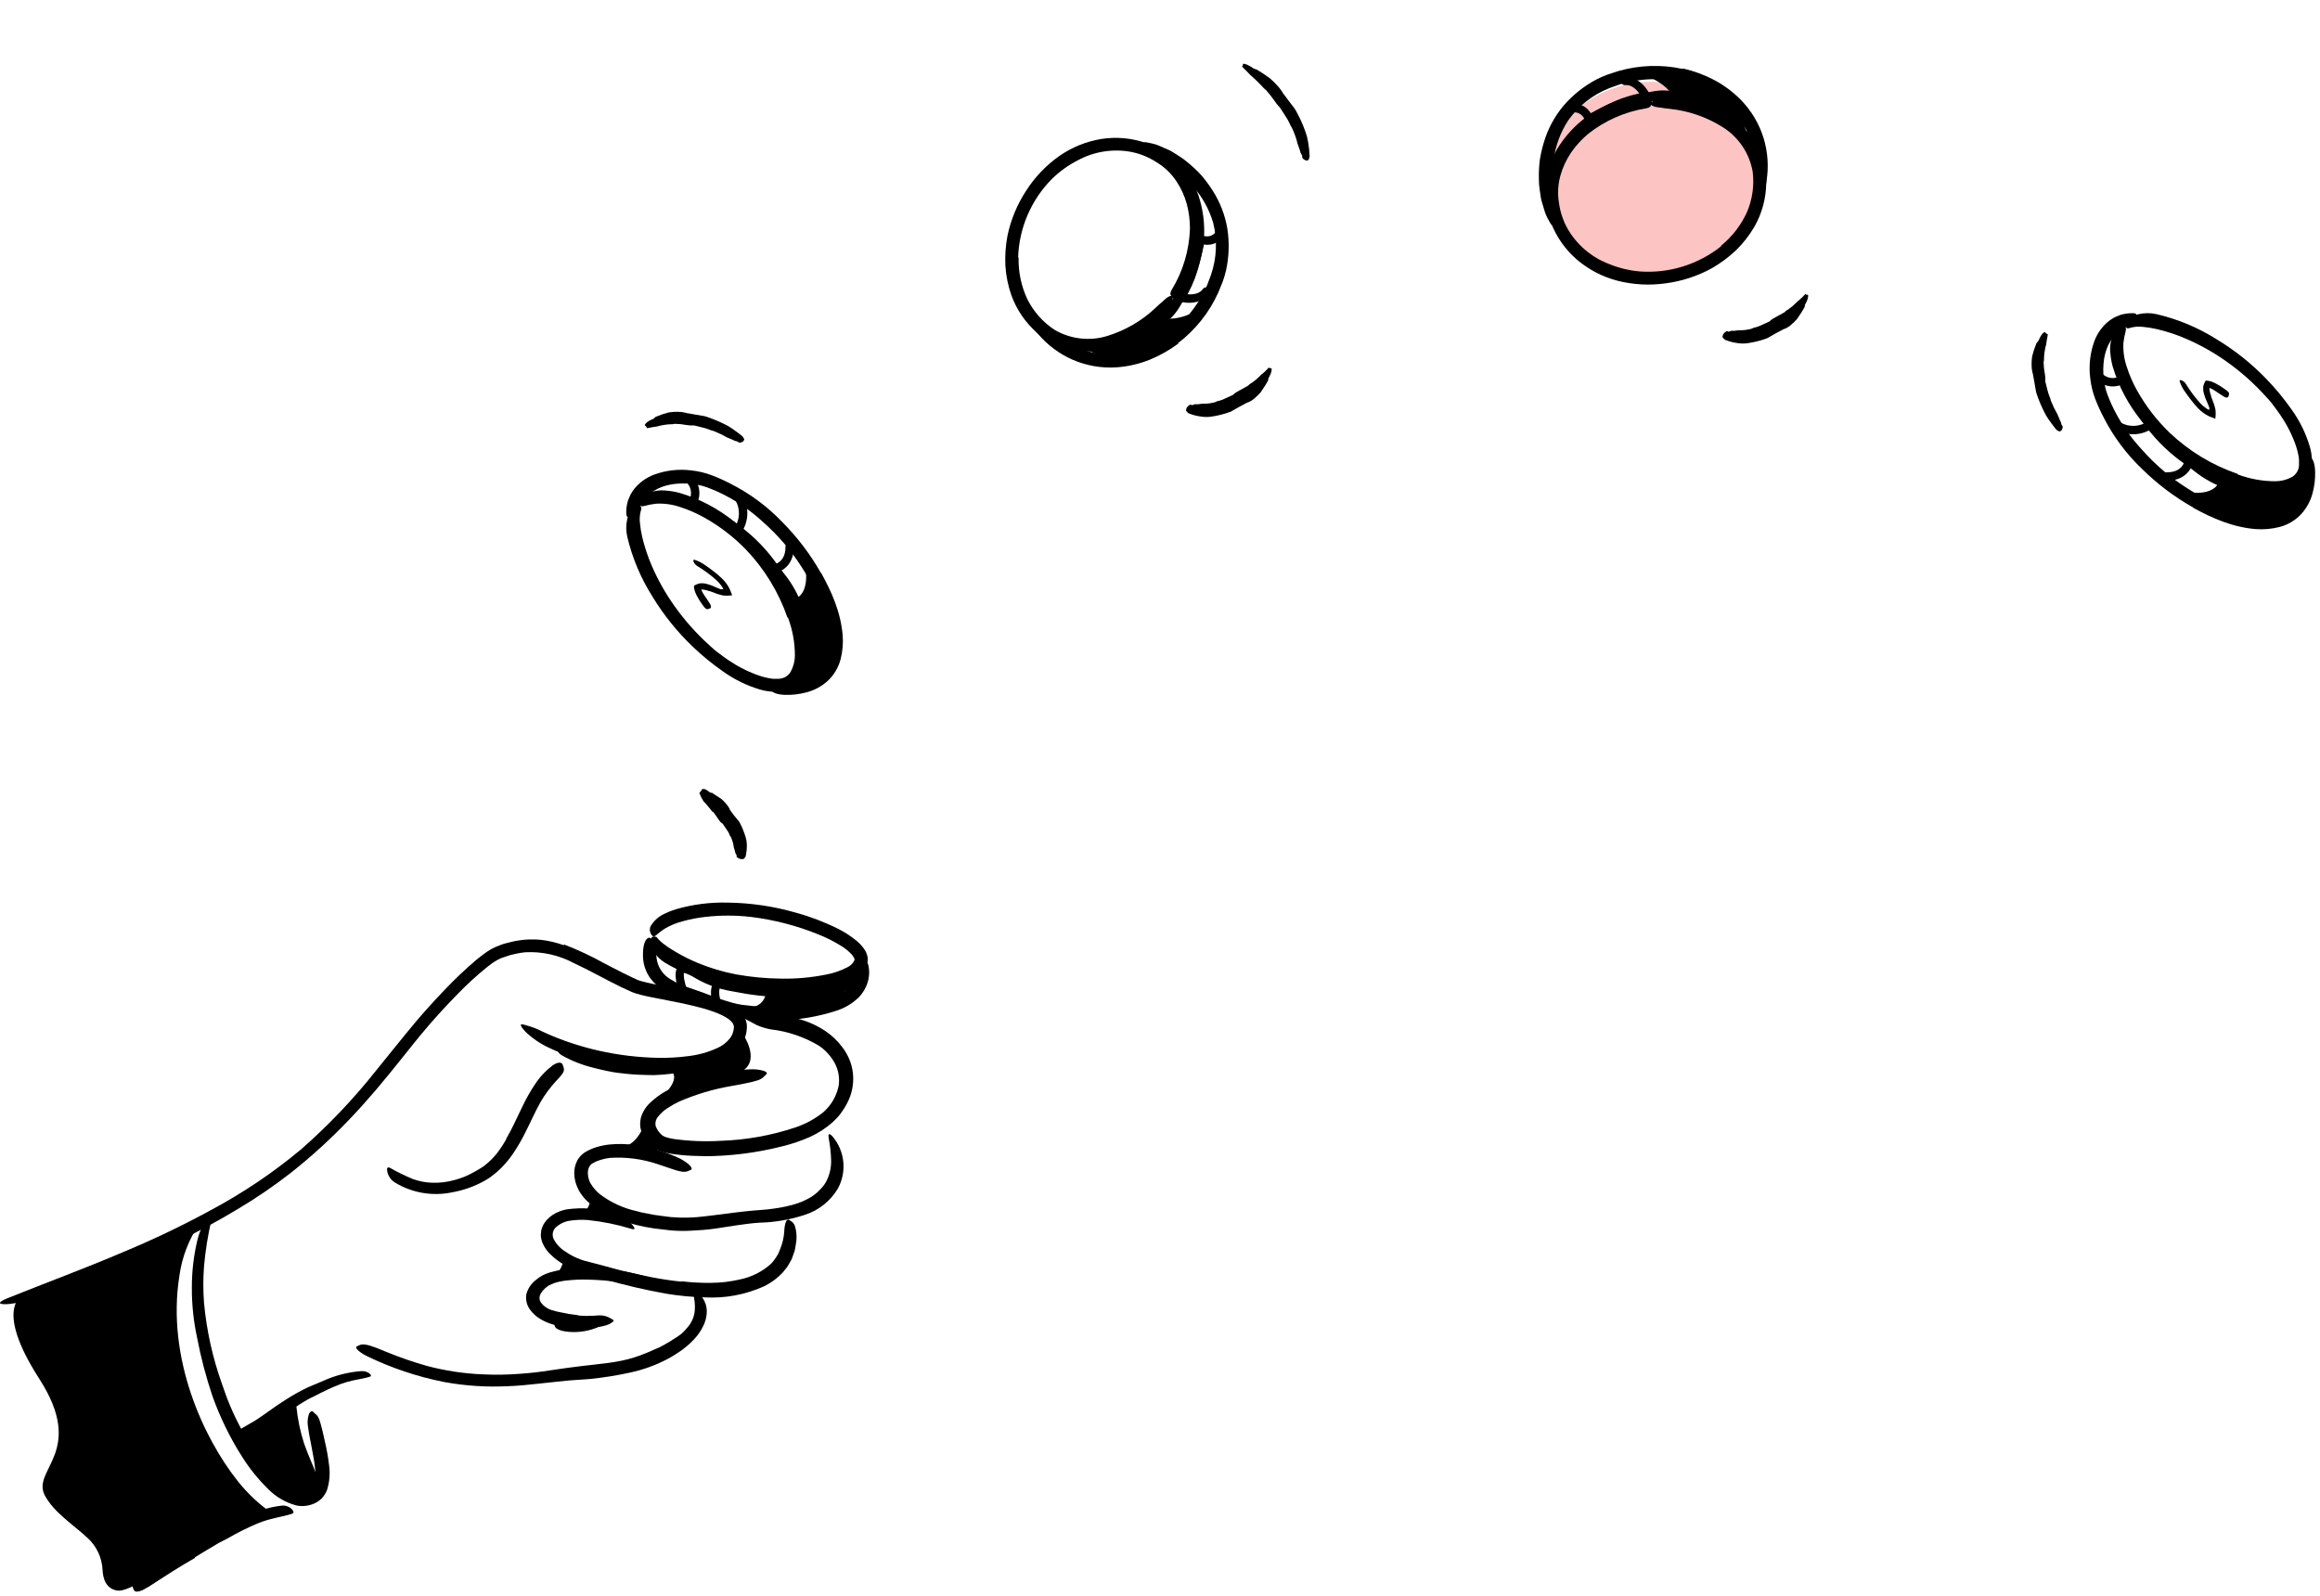 <svg width="410" height="282" viewBox="0 0 410 282" fill="none" xmlns="http://www.w3.org/2000/svg">
<path d="M140.613 174.772C138.932 174.772 137.229 174.69 135.533 174.556C134.915 174.489 134.306 174.4 133.688 174.333C132.608 174.241 131.533 174.094 130.467 173.894C129.405 173.685 128.354 173.417 127.321 173.091C126.413 172.791 125.532 172.416 124.688 171.968C123.658 171.367 122.665 170.706 121.713 169.989C121.408 169.781 121.14 170.086 121.11 170.606C121.103 170.943 121.179 171.276 121.332 171.576C121.485 171.876 121.711 172.133 121.988 172.325C124.235 173.802 126.771 174.785 129.426 175.211L131.799 175.642C132.61 175.761 133.383 175.88 134.179 175.969C135.92 176.155 137.668 176.267 139.386 176.326C140.464 176.326 141.55 176.326 142.629 176.326C144.281 176.268 145.922 176.047 147.53 175.664C148.823 175.409 150.054 174.904 151.153 174.177C151.401 173.997 151.635 173.798 151.852 173.582C152.596 172.696 152.596 172.22 152.328 171.871C152.269 171.785 152.202 171.705 152.127 171.633C151.845 171.439 151.45 171.7 151.064 172.168C150.401 172.871 149.576 173.4 148.661 173.708C147.663 174.07 146.628 174.319 145.574 174.452C143.916 174.682 142.242 174.784 140.568 174.757L140.613 174.772Z" fill="black"/>
<path d="M106.903 233.979C106.903 233.979 105.988 234.41 105.297 234.723C103.567 235.381 101.698 235.585 99.867 235.318C96.483 234.745 98.721 232.99 98.721 232.99L106.903 233.979Z" fill="black"/>
<path d="M43.405 254.181C46.812 262.95 54.517 266.082 56.288 263.53C57.091 262.377 55.038 258.867 53.736 255.118C53.05 252.981 52.594 250.776 52.375 248.542L43.405 254.181Z" fill="black"/>
<path d="M48.336 267.637C45.909 265.998 43.754 263.99 41.947 261.686C36.048 254.248 29.376 240.116 31.704 225.492C32.157 222.198 33.364 219.052 35.23 216.299C35.23 216.299 9.71 229.308 4.183 228.839C4.183 228.839 -1.336 230.825 6.958 243.716C15.251 256.606 5.552 259.715 7.902 264.26C9.457 267.272 12.953 269.466 15.489 271.832C17.074 273.283 18.02 275.301 18.122 277.447C18.189 278.935 18.673 280.795 20.741 281.122C24.184 281.672 38.592 269.429 48.336 267.696V267.637Z" fill="black"/>
<path d="M131.315 189.216C134.357 187.178 131.315 182.834 131.315 182.834L128.6 185.75L118.269 188.978C121.065 190.763 116.201 194.483 116.201 194.483L133.346 189.216C132.671 189.294 131.99 189.294 131.315 189.216Z" fill="black"/>
<path d="M116.187 202.709C116.187 202.709 113.479 200.939 113.598 199.734C113.717 198.529 113.01 201.965 110.191 202.709C107.372 203.453 116.187 203.988 116.187 203.988V202.709Z" fill="black"/>
<path d="M106.903 214.089L104.441 212.096C104.441 212.096 103.586 214.825 102.44 214.892C101.295 214.959 106.903 214.892 106.903 214.892V214.089Z" fill="black"/>
<path d="M102.292 224.54L99.473 223.134C99.224 224.185 98.586 225.102 97.688 225.7C96.2 226.652 102.292 224.54 102.292 224.54Z" fill="black"/>
<path d="M109.41 189.633C110.89 189.838 112.38 189.955 113.873 189.983C114.423 189.983 114.966 190.02 115.517 190.02C117.444 189.957 119.362 189.734 121.252 189.35L122.516 189.105L123.751 188.785C124.819 188.556 125.852 188.186 126.823 187.684C127.128 187.536 127.024 187.402 126.689 187.335C126.194 187.247 125.685 187.273 125.201 187.409C124.941 187.476 124.688 187.565 124.457 187.655L123.676 187.855C123.156 187.982 122.643 188.138 122.114 188.264C121.058 188.45 120.002 188.726 118.916 188.845C118.263 188.961 117.601 189.02 116.938 189.023C116.268 189.023 115.591 189.075 114.922 189.023C113.447 189.008 111.975 188.911 110.511 188.733L109.157 188.562L107.811 188.324C106.457 188.076 105.119 187.75 103.802 187.35C102.802 187.019 101.822 186.634 100.864 186.197L100.232 185.921C99.443 185.587 99.183 185.527 98.9 185.676C98.833 185.702 98.768 185.735 98.707 185.773C98.543 185.899 98.789 186.226 99.354 186.561C101.108 187.537 102.987 188.268 104.94 188.733C105.684 188.941 106.428 189.09 107.171 189.261C107.915 189.432 108.659 189.544 109.403 189.648L109.41 189.633Z" fill="black"/>
<path d="M131.293 178.06C134.112 179.272 141.706 178.803 143.432 178.528C147.039 177.993 149.739 174.772 149.739 174.772C149.739 174.772 136.648 175.88 135.443 174.936C135.443 174.936 135.525 178.528 131.293 178.06Z" fill="black"/>
<path d="M99.629 167.058C98.343 166.594 97.008 166.277 95.65 166.114C94.961 166.041 94.267 166.016 93.575 166.039C92.884 166.054 92.195 166.121 91.514 166.24C90.83 166.329 90.175 166.538 89.513 166.686C88.852 166.835 88.264 167.096 87.58 167.363C86.922 167.667 86.296 168.035 85.713 168.464C85.162 168.858 84.642 169.26 84.143 169.677C82.187 171.34 80.323 173.108 78.557 174.973C76.787 176.817 75.091 178.692 73.432 180.648C71.052 183.497 68.769 186.375 66.463 189.209C62.477 194.241 58.043 198.902 53.216 203.133C48.278 207.251 42.932 210.852 37.261 213.881C32.238 216.62 27.074 219.09 21.79 221.282C15.095 224.153 8.178 226.69 1.387 229.427C-0.726 230.282 -0.272 230.647 1.722 230.461C4.977 230.042 8.169 229.228 11.227 228.036C18.294 225.435 25.221 222.468 31.98 219.147C35.372 217.481 38.711 215.689 41.962 213.725C45.238 211.781 48.388 209.632 51.393 207.291C55.033 204.41 58.468 201.278 61.673 197.919C64.916 194.55 67.921 190.927 70.792 187.32C72.384 185.334 73.946 183.348 75.582 181.444C77.218 179.54 78.929 177.68 80.684 175.88C82.415 174.078 84.258 172.389 86.204 170.822C86.687 170.45 87.178 170.078 87.691 169.788C87.93 169.643 88.179 169.514 88.435 169.401C88.666 169.29 88.993 169.208 89.268 169.104L90.131 168.814L91.009 168.606C91.589 168.47 92.178 168.37 92.771 168.308C95.762 168.14 98.741 168.796 101.385 170.205C104.167 171.492 106.896 173.061 109.723 174.437L111.337 175.181C111.631 175.323 111.934 175.444 112.244 175.545C112.549 175.642 112.847 175.731 113.144 175.806C114.327 176.111 115.495 176.326 116.655 176.549C118.983 177.003 121.304 177.442 123.558 178.037C124.676 178.316 125.774 178.669 126.845 179.093C127.36 179.301 127.858 179.549 128.333 179.837C128.766 180.078 129.147 180.402 129.456 180.789C129.573 180.961 129.651 181.157 129.685 181.363C129.718 181.568 129.706 181.779 129.65 181.979C129.577 182.463 129.399 182.925 129.129 183.333C128.503 184.187 127.657 184.855 126.682 185.267C125.09 185.986 123.396 186.455 121.661 186.658C119.908 186.89 118.14 186.992 116.373 186.963C112.831 186.902 109.304 186.481 105.848 185.706C104.36 185.371 102.872 184.962 101.385 184.486C99.45 183.865 97.556 183.119 95.717 182.254C94.896 181.829 94.03 181.495 93.136 181.258C92.84 181.156 92.537 181.079 92.228 181.027C91.856 181.027 92.057 181.473 92.831 182.321C94.08 183.523 95.523 184.504 97.1 185.222C100.154 186.652 103.375 187.692 106.688 188.316C110.052 188.992 113.477 189.323 116.908 189.306C118.668 189.306 120.426 189.176 122.167 188.919C123.995 188.672 125.78 188.171 127.47 187.431C127.923 187.213 128.36 186.964 128.779 186.688L129.419 186.264L130.021 185.743C130.893 184.971 131.519 183.959 131.821 182.835C131.898 182.547 131.945 182.253 131.963 181.957L132 181.511C132.001 181.317 131.988 181.123 131.963 180.93C131.837 180.193 131.495 179.51 130.981 178.967C130.225 178.21 129.328 177.608 128.34 177.197C125.876 176.196 123.317 175.448 120.701 174.965L116.982 174.221C115.748 173.976 114.498 173.73 113.39 173.425C113.136 173.361 112.888 173.279 112.646 173.18C112.445 173.098 112.103 172.927 111.843 172.808C111.277 172.54 110.712 172.272 110.154 171.99C109.031 171.432 107.923 170.844 106.785 170.257C104.5 168.984 102.129 167.874 99.689 166.932L99.629 167.058Z" fill="black"/>
<path d="M89.491 201.296C89 202.178 88.445 203.023 87.832 203.825C87.218 204.599 86.516 205.301 85.742 205.915C85.465 206.147 85.166 206.351 84.849 206.525C84.537 206.711 84.232 206.912 83.905 207.076C82.783 207.732 81.577 208.233 80.32 208.563C79.047 208.919 77.728 209.079 76.407 209.039C75.818 209.021 75.231 208.959 74.652 208.853C74.079 208.736 73.515 208.579 72.963 208.385C71.57 207.813 70.215 207.15 68.91 206.399C68.478 206.19 68.314 206.466 68.433 207.009C68.507 207.408 68.662 207.789 68.888 208.127C69.115 208.464 69.408 208.752 69.75 208.972C72.76 210.822 76.36 211.458 79.821 210.75C81.913 210.388 83.927 209.666 85.772 208.615L86.516 208.154L87.215 207.626C87.678 207.27 88.117 206.885 88.531 206.473C89.343 205.66 90.075 204.77 90.718 203.818C91.487 202.672 92.18 201.476 92.793 200.24C93.738 198.41 94.541 196.521 95.516 194.795C96.275 193.496 97.168 192.28 98.178 191.165C98.387 190.92 98.61 190.697 98.833 190.466C99.129 190.167 99.379 189.826 99.577 189.455C99.688 189.173 99.688 188.859 99.577 188.577C99.533 188.423 99.481 188.272 99.421 188.123C99.205 187.677 98.528 187.707 97.673 188.294C96.448 189.22 95.391 190.35 94.549 191.634C93.709 192.892 92.963 194.209 92.317 195.576C91.35 197.547 90.502 199.511 89.446 201.281L89.491 201.296Z" fill="black"/>
<path d="M124.368 204.353C129.047 204.344 133.706 203.757 138.24 202.605C139.928 202.195 141.576 201.635 143.164 200.931C144.61 200.27 145.95 199.4 147.144 198.35C147.449 198.075 147.724 197.763 148.014 197.473C148.304 197.183 148.527 196.855 148.758 196.528C149.233 195.871 149.641 195.168 149.978 194.43C150.658 192.91 150.915 191.235 150.721 189.581C150.62 188.76 150.407 187.957 150.089 187.193C149.767 186.448 149.357 185.744 148.869 185.096C148.024 183.956 146.987 182.972 145.805 182.187C144.651 181.422 143.401 180.814 142.086 180.38C138.806 179.301 135.347 178.691 131.992 179.316C130.944 179.502 131.1 179.77 131.992 180.253C132.424 180.499 133.026 180.811 133.74 181.183C134.52 181.517 135.333 181.766 136.165 181.927C139.204 182.274 142.134 183.268 144.756 184.843C145.917 185.634 146.871 186.693 147.538 187.93C148.184 189.152 148.419 190.55 148.207 191.916C147.843 193.704 146.909 195.324 145.545 196.535C144.036 197.757 142.317 198.692 140.472 199.295C136.228 200.702 131.804 201.488 127.336 201.631C124.588 201.793 121.83 201.686 119.102 201.311C118.708 201.244 118.314 201.162 117.942 201.065C117.646 200.992 117.362 200.874 117.101 200.716C116.563 200.292 116.147 199.732 115.896 199.094C115.817 198.801 115.811 198.492 115.877 198.196C115.943 197.899 116.08 197.623 116.276 197.391C116.742 196.79 117.308 196.275 117.949 195.866C118.621 195.414 119.327 195.016 120.062 194.676C122.987 193.409 126.054 192.495 129.196 191.954C129.887 191.82 130.572 191.73 131.256 191.574C132.166 191.413 133.065 191.197 133.949 190.927C134.394 190.782 134.796 190.526 135.116 190.183C135.25 190.064 135.374 189.935 135.488 189.796C135.615 189.596 135.406 189.41 134.886 189.239C134.121 189.029 133.327 188.949 132.535 189.001C129.468 189.132 126.429 189.65 123.491 190.54C121.946 190.981 120.437 191.538 118.976 192.206C117.346 192.915 115.865 193.924 114.609 195.182C114.138 195.687 113.758 196.271 113.486 196.907C113.419 197.093 113.338 197.264 113.286 197.45C113.233 197.636 113.204 197.859 113.174 198.06C113.114 198.475 113.114 198.895 113.174 199.31C113.252 199.7 113.369 200.081 113.524 200.448C113.676 200.771 113.857 201.08 114.067 201.37C114.257 201.63 114.463 201.879 114.684 202.114C114.914 202.337 115.093 202.516 115.368 202.761C115.813 203.1 116.318 203.352 116.856 203.505C117.238 203.631 117.628 203.733 118.024 203.81C118.739 203.952 119.462 204.056 120.188 204.122C121.594 204.271 122.985 204.323 124.361 204.338L124.368 204.353Z" fill="black"/>
<path d="M109.254 215.547C111.283 216.268 113.379 216.788 115.509 217.102C116.558 217.221 117.592 217.37 118.655 217.474C119.734 217.558 120.817 217.575 121.899 217.526C123.453 217.459 124.993 217.347 126.488 217.132C129.136 216.745 131.694 216.261 134.246 216.098C136.98 216.029 139.689 215.558 142.286 214.699C144.721 213.903 146.783 212.248 148.088 210.043C148.873 208.592 149.2 206.937 149.027 205.297C148.855 203.656 148.19 202.106 147.121 200.85C146.429 200.106 146.31 200.478 146.474 201.303C146.704 202.508 146.838 203.73 146.876 204.956C146.927 206.208 146.671 207.454 146.132 208.585C145.869 209.134 145.52 209.636 145.098 210.073C144.905 210.311 144.659 210.504 144.443 210.728C144.207 210.938 143.959 211.134 143.7 211.315C141.587 212.803 138.679 213.398 135.741 213.74C135.295 213.792 134.848 213.829 134.395 213.859C133.941 213.889 133.428 213.926 132.952 213.971C131.992 214.052 131.047 214.171 130.095 214.283C128.206 214.521 126.339 214.781 124.509 214.982C122.536 215.234 120.541 215.277 118.559 215.109C117.562 214.975 116.551 214.871 115.584 214.714L114.096 214.424L113.352 214.283L112.608 214.082C110.237 213.577 108.003 212.562 106.063 211.107C105.386 210.568 104.814 209.91 104.374 209.166C103.976 208.472 103.817 207.667 103.921 206.875C103.975 206.528 104.116 206.2 104.33 205.923L104.501 205.774C104.558 205.704 104.632 205.65 104.717 205.618L105.282 205.313C106.098 204.967 106.96 204.741 107.841 204.643C110.678 204.465 113.522 204.842 116.216 205.751C116.811 205.937 117.398 206.138 117.986 206.346C120.218 207.142 120.961 207.254 121.646 206.956C121.81 206.9 121.969 206.831 122.122 206.748C122.523 206.48 121.809 205.647 120.173 204.77C118.924 204.174 117.631 203.677 116.305 203.282C114.943 202.85 113.543 202.543 112.125 202.367C110.646 202.162 109.148 202.135 107.662 202.285C106.865 202.375 106.078 202.54 105.312 202.776C104.91 202.905 104.517 203.062 104.136 203.245L103.556 203.55C103.45 203.605 103.348 203.667 103.251 203.736L102.872 204.041C102.534 204.344 102.247 204.701 102.024 205.097C101.841 205.46 101.699 205.841 101.6 206.235C101.444 206.971 101.444 207.731 101.6 208.466C101.665 208.811 101.76 209.149 101.883 209.478C102.016 209.798 102.158 210.103 102.299 210.415C102.624 210.969 103.005 211.488 103.437 211.962C105.068 213.639 107.067 214.912 109.276 215.681L109.254 215.547Z" fill="black"/>
<path d="M120.382 226.519C118.619 226.34 116.856 226.072 115.108 225.73C113.36 225.388 111.575 224.986 109.812 224.555C108.525 224.242 107.261 223.848 105.974 223.521L104.278 223.082L103.423 222.859C103.177 222.785 102.924 222.725 102.679 222.628C101.663 222.267 100.701 221.766 99.823 221.141C98.974 220.604 98.285 219.849 97.829 218.954C97.657 218.566 97.627 218.13 97.744 217.722C97.861 217.314 98.117 216.96 98.469 216.723C99.181 216.153 100.045 215.804 100.953 215.718C101.939 215.581 102.937 215.554 103.929 215.637C106.496 215.902 109.032 216.416 111.501 217.169C112.244 217.399 112.304 217.169 111.806 216.544C111.455 216.136 111.064 215.764 110.638 215.436C110.037 215.018 109.371 214.704 108.667 214.506C105.894 213.585 102.943 213.33 100.053 213.762C99.228 213.927 98.44 214.24 97.725 214.685C97.348 214.924 97.003 215.212 96.699 215.54C96.531 215.705 96.384 215.89 96.26 216.09C96.107 216.286 95.984 216.505 95.895 216.737C95.791 216.978 95.706 217.227 95.642 217.481C95.642 217.742 95.583 218.002 95.568 218.262C95.588 218.753 95.693 219.236 95.88 219.69C96.209 220.47 96.701 221.17 97.323 221.743C97.982 222.381 98.711 222.942 99.496 223.417C100.262 223.904 101.074 224.315 101.92 224.644C102.82 224.986 103.601 225.18 104.412 225.425L106.837 226.117C110.399 227.14 114.012 227.981 117.659 228.638C119.932 229.016 122.229 229.237 124.532 229.3C128.106 229.497 131.676 228.839 134.945 227.381C136.231 226.765 137.389 225.912 138.36 224.867L139.044 224.019C139.25 223.72 139.438 223.41 139.609 223.09L139.877 222.614C139.959 222.45 140.003 222.271 140.07 222.108C140.197 221.766 140.323 221.423 140.435 221.074C140.561 220.456 140.673 219.847 140.747 219.214C140.813 218.393 140.733 217.567 140.509 216.775C140.395 216.366 140.129 216.018 139.765 215.8C139.639 215.71 139.508 215.628 139.371 215.555C138.962 215.421 138.627 216.358 138.59 217.786C138.502 218.835 138.251 219.864 137.846 220.836L137.564 221.535L137.184 222.167C136.926 222.581 136.63 222.969 136.299 223.328C134.742 224.745 132.829 225.714 130.765 226.132C129.102 226.519 127.4 226.721 125.692 226.734C123.925 226.758 122.159 226.663 120.404 226.452L120.382 226.519Z" fill="black"/>
<path d="M89.684 245.002C91.514 244.943 93.329 244.757 95.136 244.556L97.844 244.266C98.729 244.169 99.599 244.072 100.492 243.991C101.779 243.872 103.088 243.842 104.404 243.708C106.739 243.466 109.059 243.094 111.352 242.592C113.685 242.093 115.938 241.272 118.046 240.153C118.522 239.907 118.976 239.624 119.429 239.334C119.886 239.054 120.327 238.751 120.753 238.427C121.621 237.774 122.412 237.026 123.111 236.196C123.565 235.644 123.949 235.04 124.257 234.395C124.602 233.734 124.815 233.011 124.881 232.268C124.975 231.49 124.846 230.7 124.51 229.992C124.343 229.647 124.136 229.322 123.892 229.025C123.624 228.772 123.33 228.548 123.015 228.356C122.271 227.895 122.271 228.162 122.531 228.862C122.611 229.067 122.663 229.282 122.687 229.501C122.691 229.566 122.691 229.63 122.687 229.695L122.732 229.866L122.777 230.238C122.821 230.732 122.821 231.23 122.777 231.725C122.661 232.767 122.233 233.75 121.549 234.544C121.194 234.994 120.798 235.41 120.367 235.786C119.89 236.144 119.393 236.475 118.879 236.776C118.388 237.133 117.838 237.408 117.31 237.72C116.781 238.033 116.224 238.293 115.636 238.516C114.488 239.052 113.308 239.516 112.103 239.907C109.128 240.867 105.847 241.06 102.597 241.462C100.804 241.685 98.99 241.923 97.189 242.205C95.389 242.488 93.641 242.689 91.864 242.808C89.676 242.978 87.48 243.01 85.288 242.905C81.966 242.768 78.669 242.269 75.455 241.417C73.002 240.721 70.591 239.887 68.233 238.918C67.712 238.71 67.207 238.479 66.678 238.278C64.715 237.534 64.016 237.482 63.406 237.802C63.269 237.855 63.137 237.919 63.011 237.996C62.706 238.211 63.361 238.91 64.745 239.639C69.108 241.765 73.728 243.318 78.49 244.258C82.178 244.936 85.932 245.185 89.677 245.002H89.684Z" fill="black"/>
<path d="M101.34 224.176C100.218 224.238 99.105 224.405 98.015 224.674C97.732 224.763 97.45 224.823 97.167 224.897C96.884 224.972 96.587 225.113 96.297 225.217C95.707 225.478 95.161 225.827 94.675 226.251C93.853 226.884 93.267 227.775 93.009 228.78C92.934 229.273 92.962 229.777 93.09 230.259C93.218 230.741 93.444 231.192 93.753 231.584C94.256 232.243 94.889 232.792 95.612 233.198C96.267 233.578 96.967 233.875 97.695 234.083C98.384 234.298 99.091 234.447 99.808 234.529C100.432 234.611 101.065 234.663 101.689 234.701C102.314 234.738 102.939 234.701 103.556 234.701C104.35 234.685 105.143 234.62 105.929 234.507C106.321 234.443 106.708 234.356 107.089 234.247L107.647 234.046C107.829 233.947 108.006 233.837 108.175 233.719C108.607 233.458 108.488 233.302 108.012 233.072C107.386 232.66 106.648 232.452 105.899 232.477C105.175 232.546 104.448 232.578 103.72 232.573C103.355 232.573 102.976 232.573 102.641 232.536C102.459 232.543 102.278 232.515 102.106 232.454C101.934 232.405 101.757 232.377 101.578 232.372C100.88 232.294 100.187 232.177 99.502 232.023C98.82 231.911 98.147 231.752 97.487 231.547C96.761 231.328 96.122 230.888 95.657 230.29C95.485 230.074 95.379 229.813 95.352 229.538C95.326 229.264 95.38 228.987 95.508 228.743C95.698 228.379 95.95 228.052 96.252 227.776C96.4 227.621 96.568 227.486 96.751 227.374L97.003 227.188L97.316 227.047C97.742 226.835 98.191 226.673 98.655 226.563C99.145 226.481 99.622 226.355 100.142 226.318C101.401 226.176 102.669 226.124 103.936 226.162C105.881 226.204 107.821 226.373 109.745 226.667C111.232 226.92 112.661 227.307 114.104 227.686C114.423 227.768 114.728 227.872 115.048 227.954C116.246 228.207 116.662 228.11 117.034 227.686C117.121 227.607 117.201 227.52 117.272 227.426C117.458 227.158 117.064 226.682 116.209 226.288C113.536 225.323 110.756 224.686 107.93 224.391C105.762 224.121 103.575 224.034 101.392 224.131L101.34 224.176Z" fill="black"/>
<path d="M46.187 258.1C43.948 255.103 42.085 251.843 40.638 248.394C40.095 247.129 39.663 245.82 39.202 244.518C37.563 239.923 36.506 235.14 36.056 230.282C35.892 228.125 35.892 225.96 36.056 223.803C36.298 221.048 36.736 218.314 37.365 215.621C37.536 214.773 37.202 214.773 36.658 215.391C36.32 215.81 36.024 216.26 35.773 216.737C35.434 217.413 35.163 218.12 34.963 218.849C34.252 221.713 33.897 224.654 33.906 227.604C33.895 230.552 34.201 233.492 34.821 236.374C35.492 239.904 36.407 243.383 37.559 246.787C38.892 250.52 40.638 254.093 42.765 257.438C44.078 259.527 45.63 261.454 47.392 263.181C48.776 264.588 50.516 265.593 52.427 266.089C53.479 266.291 54.567 266.163 55.544 265.724C56.049 265.505 56.506 265.189 56.89 264.795C57.261 264.391 57.559 263.925 57.768 263.419C58.246 261.964 58.376 260.418 58.147 258.904C57.982 257.499 57.734 256.106 57.403 254.731L57.009 252.961C56.459 250.774 56.31 250.32 55.685 249.859C55.544 249.747 55.432 249.591 55.298 249.487C55.247 249.447 55.184 249.426 55.12 249.426C55.055 249.426 54.992 249.447 54.941 249.487C54.767 249.608 54.639 249.783 54.577 249.985C54.352 250.679 54.301 251.417 54.428 252.135C54.77 254.709 55.447 257.133 55.67 259.476C55.821 260.471 55.752 261.486 55.469 262.452C55.358 262.748 55.165 263.006 54.912 263.195C54.84 263.233 54.77 263.275 54.703 263.322L54.45 263.433C54.271 263.513 54.08 263.563 53.885 263.582C53.744 263.582 53.632 263.649 53.483 263.582H53.045C52.707 263.507 52.378 263.397 52.063 263.255C51.326 262.922 50.636 262.494 50.01 261.983C48.626 260.831 47.389 259.511 46.328 258.056L46.187 258.1Z" fill="black"/>
<path d="M51.095 249.465C52.181 248.721 53.267 247.977 54.413 247.33C54.829 247.085 55.275 246.921 55.699 246.691C56.443 246.282 57.187 245.947 57.975 245.56L59.143 245.039L60.333 244.571C61.048 244.318 61.778 244.111 62.52 243.953C63.465 243.745 64.432 243.619 65.369 243.321C65.659 243.224 65.585 242.979 65.294 242.748C64.89 242.454 64.396 242.307 63.896 242.332C61.836 242.483 59.811 242.952 57.894 243.723C57.328 243.968 56.741 244.199 56.153 244.467C55.565 244.734 54.963 244.935 54.39 245.21C53.141 245.806 51.929 246.477 50.76 247.219C50.017 247.672 49.34 248.148 48.633 248.617C47.577 249.361 46.55 250.105 45.494 250.811C44.684 251.362 43.806 251.786 42.973 252.299C42.787 252.411 42.601 252.507 42.422 252.634C41.775 253.095 41.678 253.377 41.864 253.928C41.916 254.054 41.946 254.188 42.006 254.307C42.207 254.701 42.69 254.798 43.24 254.568C44.87 253.837 46.41 252.921 47.83 251.838C48.923 251.094 50.009 250.291 51.117 249.562L51.095 249.465Z" fill="black"/>
<path d="M34.449 275.238C35.818 274.405 37.246 273.528 38.607 272.732C39.113 272.442 39.656 272.219 40.161 271.936C41.936 270.9 43.777 269.983 45.673 269.191C46.52 268.857 47.39 268.586 48.276 268.38C49.4 268.083 50.545 267.912 51.653 267.533C51.995 267.414 51.906 267.042 51.534 266.692C51.303 266.477 51.029 266.314 50.731 266.212C50.432 266.111 50.115 266.074 49.801 266.104C48.559 266.247 47.335 266.519 46.149 266.915C44.965 267.306 43.814 267.789 42.705 268.358C41.389 269.057 39.931 269.563 38.592 270.285C37.104 271.066 35.721 271.921 34.308 272.732L31.682 274.264C30.358 275.045 29.064 275.893 27.762 276.719C26.758 277.366 25.702 277.924 24.72 278.638C24.498 278.789 24.287 278.955 24.088 279.136C23.8 279.366 23.588 279.677 23.478 280.029C23.404 280.277 23.43 280.544 23.552 280.772C23.594 280.882 23.644 280.989 23.701 281.092C23.894 281.397 24.445 281.36 25.062 281.092C25.3 280.994 25.53 280.875 25.746 280.735L26.408 280.363L27.695 279.523C28.558 278.957 29.443 278.385 30.343 277.819C31.689 276.979 33.058 276.138 34.471 275.335L34.449 275.238Z" fill="black"/>
<path d="M144.615 165.146C146.088 165.728 147.503 166.447 148.84 167.296C149.446 167.686 150.003 168.148 150.498 168.672C150.68 168.873 150.833 169.098 150.952 169.341C151.034 169.542 151.034 169.602 151.012 169.691C150.773 170.212 150.367 170.639 149.859 170.903C148.622 171.562 147.289 172.022 145.909 172.265C143.326 172.779 140.695 173.014 138.062 172.964C135.398 172.94 132.74 172.691 130.118 172.22C127.797 171.781 125.526 171.105 123.342 170.204C121.965 169.633 120.63 168.965 119.348 168.203C118.715 167.824 118.098 167.46 117.525 167.006C116.998 166.648 116.525 166.218 116.12 165.727C116.1 165.686 116.071 165.65 116.034 165.623C115.998 165.596 115.956 165.578 115.911 165.57C115.837 165.57 115.725 165.526 115.606 165.511C115.535 165.503 115.463 165.511 115.395 165.535C115.326 165.558 115.264 165.595 115.212 165.645C115.055 165.824 114.966 166.053 114.959 166.292C114.955 167.014 115.179 167.72 115.599 168.308C116.099 169.053 116.753 169.682 117.518 170.152C120.353 171.834 123.421 173.088 126.622 173.871C129.785 174.672 133.03 175.101 136.292 175.151C138.233 175.151 140.212 175.151 142.205 175.069C144.23 174.972 146.239 174.65 148.193 174.109C149.151 173.835 150.073 173.445 150.937 172.949C151.976 172.41 152.787 171.515 153.221 170.427C153.368 169.963 153.392 169.468 153.288 168.992C153.188 168.586 153.022 168.199 152.797 167.846C152.404 167.255 151.925 166.726 151.376 166.277C150.378 165.459 149.293 164.753 148.141 164.172C145.744 162.974 143.235 162.015 140.65 161.308C136.768 160.187 132.753 159.589 128.712 159.531C125.578 159.437 122.449 159.833 119.437 160.706C118.752 160.913 118.085 161.177 117.444 161.494C116.506 161.919 115.705 162.596 115.13 163.45C114.97 163.669 114.874 163.928 114.85 164.198C114.826 164.468 114.877 164.739 114.996 164.983C115.076 165.157 115.192 165.312 115.339 165.436C115.569 165.578 115.8 165.436 116.082 165.184C116.488 164.826 116.918 164.498 117.369 164.202C118.416 163.569 119.552 163.097 120.739 162.803C122.006 162.455 123.3 162.206 124.606 162.06C127.3 161.747 130.02 161.747 132.714 162.06C136.799 162.56 140.801 163.598 144.615 165.146Z" fill="black"/>
<path d="M127.024 178.959C128.31 179.408 129.639 179.727 130.989 179.911C132.283 180.075 133.584 180.179 134.886 180.231C135.838 180.268 136.79 180.358 137.735 180.328C141.107 180.268 144.453 179.714 147.665 178.684C149.201 178.221 150.603 177.398 151.756 176.282C152.51 175.51 153.061 174.565 153.362 173.53C153.667 172.51 153.682 171.426 153.407 170.398C153.325 170.086 153.102 169.959 152.879 170.034C152.594 170.161 152.34 170.349 152.135 170.584C151.565 171.148 151.141 171.842 150.9 172.607C150.737 173.293 150.425 173.934 149.985 174.484C149.545 175.034 148.989 175.481 148.356 175.791C147.622 176.184 146.849 176.503 146.051 176.743C145.21 177.018 144.332 177.249 143.447 177.487C141.243 177.917 138.996 178.084 136.753 177.985C135.511 177.985 134.261 177.911 133.034 177.806C132.409 177.747 131.792 177.68 131.174 177.598C130.582 177.513 129.995 177.389 129.419 177.226C127.934 176.808 126.471 176.311 125.038 175.739C122.807 174.846 120.434 174.296 118.545 173.113C117.852 172.717 117.263 172.163 116.825 171.496C116.387 170.829 116.112 170.068 116.023 169.275C115.983 168.929 115.966 168.582 115.971 168.234C115.971 166.91 115.971 166.456 115.339 166.054C115.211 165.953 115.074 165.863 114.93 165.786C114.483 165.563 113.955 166.106 113.74 167.274C113.66 167.731 113.623 168.194 113.628 168.658C113.583 170.209 114.059 171.731 114.982 172.979C115.62 173.794 116.395 174.491 117.273 175.039C118.079 175.535 118.925 175.963 119.802 176.319C121.044 176.832 122.293 177.226 123.431 177.65C124.569 178.074 125.797 178.573 127.054 179.019L127.024 178.959Z" fill="black"/>
<path d="M144.138 178.059C145.269 176.75 145.5 174.437 143.432 173.827L144.138 178.059Z" fill="black"/>
<path d="M137.266 173.514C139.341 175.166 138.977 178.438 136.344 179.219C136.153 179.272 135.95 179.246 135.779 179.149C135.607 179.051 135.481 178.889 135.429 178.699C135.377 178.508 135.402 178.305 135.5 178.133C135.597 177.962 135.759 177.836 135.95 177.784C137.593 177.3 137.355 175.471 136.21 174.571C135.466 173.976 136.522 172.927 137.266 173.514Z" fill="black"/>
<path d="M127.894 173.939C126.756 174.296 127.098 176.044 127.351 176.914C127.377 177.008 127.384 177.107 127.372 177.204C127.36 177.301 127.329 177.394 127.28 177.479C127.232 177.564 127.167 177.639 127.09 177.699C127.013 177.759 126.925 177.803 126.83 177.829C126.736 177.855 126.638 177.862 126.541 177.85C126.444 177.837 126.35 177.806 126.265 177.758C126.18 177.71 126.106 177.645 126.046 177.568C125.986 177.491 125.941 177.402 125.915 177.308C125.402 175.568 125.447 173.173 127.492 172.518C128.407 172.228 128.801 173.663 127.894 173.954V173.939Z" fill="black"/>
<path d="M120.917 171.938C120.821 171.938 120.843 171.938 120.917 171.856C120.871 171.921 120.845 171.999 120.843 172.079C120.835 172.415 120.858 172.751 120.91 173.083C121.014 173.664 121.193 174.221 121.349 174.787C121.401 174.977 121.376 175.18 121.278 175.352C121.18 175.524 121.018 175.649 120.828 175.702C120.638 175.754 120.434 175.728 120.263 175.631C120.091 175.533 119.965 175.371 119.913 175.181C119.497 173.693 118.507 170.041 121.297 170.502C122.241 170.666 121.84 172.094 120.902 171.938H120.917Z" fill="black"/>
<path d="M146.407 106.274C146.556 108.565 144.577 109.993 142.569 110.514C142.386 110.547 142.198 110.51 142.041 110.412C141.884 110.313 141.769 110.159 141.72 109.98C141.67 109.801 141.69 109.61 141.774 109.444C141.858 109.279 142.001 109.151 142.175 109.086C143.558 108.729 145.024 107.896 144.92 106.274C144.853 105.322 146.34 105.322 146.407 106.274Z" fill="black"/>
<path d="M209.548 47.927C209.306 48.752 209.008 49.559 208.656 50.344C208.522 50.634 208.328 50.88 208.195 51.17C207.957 51.675 207.674 52.151 207.406 52.657C207.138 53.163 206.833 53.624 206.491 54.078C206.206 54.487 205.877 54.864 205.509 55.201C205.011 55.609 204.56 56.07 204.163 56.577C204.044 56.748 204.29 57.008 204.654 57.165C204.833 57.262 205.034 57.312 205.238 57.312C205.442 57.312 205.642 57.262 205.822 57.165C206.962 56.322 207.91 55.247 208.604 54.011C208.998 53.267 209.563 52.59 209.965 51.824C210.414 50.996 210.806 50.139 211.14 49.258C211.333 48.708 211.534 48.172 211.69 47.614C211.943 46.781 212.1 45.918 212.315 45.085C212.471 44.431 212.665 43.798 212.784 43.136C212.784 42.988 212.843 42.846 212.858 42.698C212.903 42.147 212.762 41.954 212.397 41.827C212.315 41.827 212.233 41.76 212.152 41.738C211.876 41.679 211.616 41.887 211.452 42.244C211.006 43.304 210.622 44.39 210.3 45.494C210.047 46.312 209.786 47.123 209.504 47.934L209.548 47.927Z" fill="black"/>
<path d="M192.523 61.985C192.523 61.985 200.593 67.266 212.204 54.547C212.204 54.547 207.399 57.589 204.461 55.707L192.523 61.985Z" fill="black"/>
<path d="M179.93 45.443C180.112 40.26 182.236 35.335 185.88 31.645C187.215 30.333 188.739 29.229 190.403 28.372C193.287 26.79 196.628 26.248 199.864 26.84C201.474 27.157 203.009 27.778 204.386 28.67C205.793 29.52 206.994 30.671 207.905 32.039C208.72 33.272 209.338 34.624 209.734 36.048C210.113 37.48 210.3 38.956 210.292 40.437C210.165 44.252 209.053 47.97 207.064 51.229C206.484 52.263 207.064 52.531 208.128 51.973C208.446 51.805 208.749 51.611 209.035 51.393C209.376 51.102 209.692 50.784 209.98 50.441C210.143 50.262 210.307 50.062 210.463 49.853C210.62 49.645 210.753 49.4 210.895 49.154C211.205 48.65 211.454 48.11 211.639 47.547C213.151 43.352 213.206 38.769 211.795 34.538C211.063 32.395 209.864 30.441 208.284 28.818C206.682 27.233 204.742 26.03 202.609 25.3C200.062 24.403 197.334 24.148 194.665 24.556C192.007 24.984 189.478 26.001 187.264 27.532C184.888 29.193 182.866 31.309 181.313 33.757C179.737 36.173 178.627 38.862 178.041 41.686C177.711 43.429 177.589 45.204 177.676 46.975C177.791 48.75 178.147 50.502 178.732 52.181C179.654 54.732 181.208 57.007 183.247 58.794C183.508 59.01 183.746 59.248 183.991 59.449L184.824 60.021C185.389 60.401 185.983 60.734 186.602 61.018C186.913 61.156 187.23 61.278 187.554 61.382C187.867 61.508 188.187 61.612 188.513 61.695C189.167 61.871 189.833 61.993 190.507 62.059C194.653 62.41 198.792 61.293 202.2 58.906C202.584 58.681 202.955 58.433 203.308 58.162C203.657 57.894 204.052 57.626 204.372 57.329C206.886 55.097 207.31 53.989 207.257 53.081C207.257 52.874 207.234 52.667 207.191 52.464C207.086 52.196 206.752 52.263 206.253 52.598C205.954 52.826 205.671 53.075 205.405 53.342C205.071 53.624 204.662 53.952 204.282 54.346C201.848 56.663 198.91 58.384 195.699 59.374C194.151 59.851 192.522 60.001 190.913 59.814C189.305 59.627 187.753 59.107 186.356 58.288C184.297 56.936 182.636 55.059 181.544 52.851C180.476 50.564 179.952 48.062 180.012 45.539L179.93 45.443Z" fill="black"/>
<path d="M208.195 60.646C211.262 58.303 213.7 55.236 215.291 51.72L216.079 49.793C216.316 49.133 216.514 48.46 216.674 47.778C217.204 45.366 217.282 42.877 216.905 40.436C216.501 38.012 215.605 35.695 214.272 33.63C213.688 32.718 213.045 31.846 212.345 31.02C211.614 30.221 210.826 29.475 209.987 28.788C209.47 28.333 208.916 27.922 208.329 27.561L207.451 27.011C207.166 26.816 206.865 26.647 206.551 26.505C205.926 26.215 205.294 25.939 204.662 25.679C204.029 25.419 203.338 25.315 202.676 25.166C201.835 24.987 201.82 25.627 202.304 26.408C202.994 27.372 203.921 28.14 204.996 28.64C207.216 29.679 209.206 31.151 210.85 32.968C212.492 34.82 213.704 37.012 214.398 39.388C215.159 42.409 215.03 45.587 214.026 48.536C213.9 48.946 213.721 49.34 213.573 49.741C213.435 50.148 213.271 50.546 213.082 50.931C212.708 51.713 212.296 52.475 211.847 53.215C209.758 56.547 206.776 59.227 203.241 60.951C200.308 62.394 197.006 62.913 193.772 62.438C191.342 61.988 189.065 60.932 187.152 59.366C186.736 59.009 186.334 58.682 185.94 58.303C184.452 56.941 183.969 56.517 183.18 56.607C183.001 56.614 182.822 56.634 182.645 56.666C182.392 56.748 182.333 57.016 182.459 57.41C182.677 58.007 183.013 58.554 183.448 59.017C185.098 60.967 187.168 62.518 189.503 63.554C191.966 64.632 194.652 65.102 197.335 64.922C199.318 64.782 201.267 64.338 203.115 63.606C204.932 62.868 206.649 61.903 208.225 60.735L208.195 60.646Z" fill="black"/>
<path d="M215.886 42.095C214.599 43.664 212.457 43.508 210.865 42.497C210.054 41.983 210.805 40.697 211.609 41.21C212.672 41.887 213.952 42.11 214.829 41.039C215.439 40.295 216.481 41.359 215.878 42.095H215.886Z" fill="black"/>
<path d="M213.84 51.869C212.494 53.78 209.08 54.004 207.235 52.687C206.491 52.129 207.235 50.842 207.979 51.4C209.095 52.203 211.698 52.374 212.546 51.117C213.096 50.337 214.383 51.08 213.833 51.861L213.84 51.869Z" fill="black"/>
<path d="M205.74 60.579C204.806 60.759 203.839 60.649 202.97 60.264C202.1 59.878 201.369 59.235 200.876 58.422C200.787 58.252 200.767 58.054 200.821 57.87C200.874 57.685 200.997 57.529 201.163 57.433C201.329 57.337 201.526 57.309 201.712 57.354C201.898 57.4 202.06 57.516 202.163 57.678C202.484 58.216 202.959 58.645 203.526 58.91C204.094 59.175 204.728 59.264 205.346 59.165C206.283 58.957 206.678 60.393 205.74 60.601V60.579Z" fill="black"/>
<path d="M139.75 105.984C145.061 115.46 139.75 120.607 139.75 120.607C139.75 120.607 147.657 121.537 147.3 112.931C146.943 104.325 142.376 100.524 142.376 100.524C142.376 100.524 143.253 105.642 139.75 105.984Z" fill="black"/>
<path d="M131.047 95.05C132.187 95.989 133.258 97.008 134.253 98.099C134.617 98.501 134.945 98.933 135.294 99.349C136.553 100.807 137.715 102.345 138.775 103.953C139.25 104.673 139.684 105.417 140.077 106.185C140.546 107.166 141.051 108.119 141.565 109.093C141.728 109.398 141.84 109.316 141.907 108.981C142.013 108.459 141.998 107.92 141.862 107.404C141.139 105.205 140.017 103.158 138.552 101.365C137.704 100.286 136.916 99.089 136.016 98.003C135.033 96.796 133.956 95.669 132.795 94.633C132.051 93.994 131.352 93.391 130.564 92.811C129.415 91.937 128.218 91.127 126.979 90.386C126.046 89.795 125.082 89.254 124.093 88.765C123.876 88.65 123.653 88.551 123.423 88.467C122.56 88.17 122.248 88.184 121.935 88.378C121.872 88.411 121.812 88.451 121.757 88.497C121.623 88.623 121.891 88.958 122.441 89.3L127.417 92.439C128.656 93.247 129.838 94.136 130.958 95.102L131.047 95.05Z" fill="black"/>
<path d="M139.244 109.131C140.055 111.27 140.474 113.537 140.479 115.825C140.475 116.839 140.219 117.835 139.735 118.726C139.521 119.087 139.22 119.389 138.861 119.606C138.501 119.823 138.094 119.947 137.675 119.968H137.407H137.124H136.559C136.164 119.92 135.771 119.851 135.384 119.76C134.984 119.669 134.589 119.557 134.201 119.425C133.807 119.291 133.413 119.157 133.026 118.986C131.627 118.423 130.29 117.715 129.039 116.874C128.384 116.48 127.789 115.989 127.165 115.55C126.54 115.111 125.952 114.598 125.387 114.062C123.076 111.985 121.003 109.657 119.206 107.122C117.602 104.871 116.243 102.455 115.152 99.915C114.462 98.314 113.912 96.657 113.508 94.961C113.312 94.144 113.176 93.314 113.099 92.477C113.001 91.73 113.054 90.971 113.255 90.245C113.382 89.896 113.382 89.695 113.203 89.501C113.025 89.308 112.616 89.286 112.095 89.658C111.463 90.19 111.026 90.917 110.853 91.725C110.617 92.759 110.617 93.831 110.853 94.864C111.738 98.62 113.247 102.2 115.316 105.456C117.29 108.708 119.686 111.684 122.441 114.308C124.121 115.914 125.924 117.386 127.834 118.711C129.786 120.1 131.952 121.16 134.246 121.85C135.59 122.253 137.005 122.365 138.396 122.177C138.769 122.107 139.137 122.013 139.497 121.894C139.865 121.732 140.219 121.538 140.553 121.314C141.181 120.843 141.691 120.232 142.041 119.529C142.635 118.259 142.928 116.87 142.896 115.468C142.889 114.157 142.744 112.851 142.465 111.57C141.759 108.492 140.593 105.538 139.006 102.808C136.651 98.686 133.498 95.075 129.731 92.187C126.879 89.865 123.591 88.138 120.061 87.106C119.25 86.893 118.421 86.756 117.584 86.697C116.403 86.582 115.213 86.807 114.155 87.344C113.89 87.464 113.657 87.645 113.476 87.873C113.294 88.1 113.17 88.368 113.114 88.654C113.082 88.856 113.082 89.061 113.114 89.263C113.188 89.531 113.508 89.524 113.962 89.405C114.61 89.227 115.272 89.1 115.94 89.025C117.365 88.946 118.792 89.14 120.143 89.598C121.598 90.058 123.004 90.664 124.338 91.406C127.103 92.936 129.627 94.866 131.828 97.133C135.108 100.564 137.609 104.661 139.162 109.146L139.244 109.131Z" fill="black"/>
<path d="M145.054 101.231C143.19 97.948 140.897 94.928 138.233 92.253C135.602 89.505 132.523 87.224 129.129 85.507C128.057 84.942 126.964 84.451 125.841 84.019C124.664 83.571 123.434 83.276 122.181 83.142C119.962 82.861 117.707 83.116 115.606 83.885C114.195 84.409 112.955 85.309 112.021 86.489C111.799 86.8 111.593 87.123 111.404 87.456C111.247 87.805 111.099 88.162 110.965 88.512C110.753 89.236 110.656 89.989 110.675 90.743C110.675 91.673 111.314 91.487 111.969 90.848C112.138 90.679 112.297 90.5 112.445 90.312C112.594 90.111 112.802 89.918 112.958 89.702C113.042 89.598 113.119 89.489 113.189 89.375L113.456 89.055C113.628 88.832 113.739 88.586 113.925 88.363C114.989 86.653 117.235 85.678 119.608 85.492C120.813 85.388 122.026 85.448 123.215 85.671L124.1 85.864L124.963 86.139C125.558 86.37 126.183 86.608 126.786 86.883C129.735 88.23 132.449 90.041 134.826 92.246C137.523 94.614 139.865 97.357 141.781 100.391C142.991 102.25 144.041 104.208 144.92 106.244C145.585 107.768 146.083 109.359 146.407 110.99C146.73 112.578 146.71 114.216 146.348 115.795C146.066 116.933 145.434 117.953 144.54 118.711C143.616 119.432 142.544 119.94 141.401 120.198C140.886 120.313 140.365 120.397 139.839 120.451C139.126 120.511 138.416 120.608 137.712 120.741C137.319 120.821 136.967 121.04 136.723 121.359C136.602 121.491 136.493 121.633 136.396 121.783C136.158 122.251 137.028 122.757 138.724 122.809C140.021 122.85 141.317 122.697 142.569 122.355C143.955 121.993 145.231 121.298 146.288 120.332C147.4 119.292 148.189 117.955 148.564 116.479C148.909 115.109 149.03 113.693 148.921 112.284C148.579 108.201 146.965 104.586 145.12 101.268L145.054 101.231Z" fill="black"/>
<path d="M121.727 83.67C122.644 84.27 123.285 85.209 123.511 86.281C123.736 87.353 123.529 88.471 122.932 89.39C122.419 90.193 121.125 89.442 121.646 88.646C121.844 88.36 121.984 88.038 122.058 87.699C122.132 87.359 122.138 87.008 122.076 86.666C122.014 86.324 121.884 85.997 121.696 85.705C121.507 85.413 121.262 85.161 120.976 84.964C120.158 84.466 120.909 83.179 121.72 83.677L121.727 83.67Z" fill="black"/>
<path d="M131.271 87.694C131.832 88.674 132.108 89.792 132.067 90.921C132.027 92.051 131.671 93.146 131.04 94.083C130.937 94.245 130.776 94.361 130.589 94.407C130.403 94.452 130.206 94.424 130.04 94.328C129.874 94.232 129.751 94.076 129.698 93.891C129.644 93.707 129.664 93.51 129.753 93.34C130.255 92.632 130.544 91.796 130.585 90.93C130.626 90.064 130.417 89.204 129.984 88.453C129.537 87.612 130.824 86.853 131.271 87.709V87.694Z" fill="black"/>
<path d="M140.301 96.649C140.301 98.821 139.252 100.695 137.05 101.238C136.956 101.264 136.858 101.271 136.761 101.259C136.664 101.247 136.57 101.216 136.485 101.168C136.4 101.119 136.326 101.055 136.266 100.977C136.206 100.9 136.161 100.812 136.135 100.718C136.11 100.623 136.102 100.525 136.115 100.428C136.127 100.331 136.158 100.237 136.206 100.152C136.255 100.067 136.319 99.993 136.396 99.933C136.474 99.873 136.562 99.829 136.656 99.803C138.218 99.424 138.828 98.174 138.813 96.649C138.813 96.452 138.892 96.263 139.031 96.123C139.171 95.984 139.36 95.905 139.557 95.905C139.754 95.905 139.943 95.984 140.083 96.123C140.222 96.263 140.301 96.452 140.301 96.649Z" fill="black"/>
<path d="M125.41 104.467L126.786 104.98L126.972 105.04C127.068 105.04 127.18 105.092 127.284 105.122C127.48 105.186 127.682 105.231 127.887 105.255C128.24 105.289 128.596 105.289 128.95 105.255C129.1 105.254 129.249 105.239 129.396 105.211C129.248 104.809 129.106 104.467 128.943 104.08C128.588 103.369 128.109 102.727 127.53 102.184C127.062 101.732 126.565 101.312 126.042 100.926C125.588 100.584 125.142 100.242 124.673 99.93C124.088 99.493 123.435 99.156 122.739 98.933C122.516 98.874 122.486 99.059 122.583 99.305C122.719 99.615 122.948 99.875 123.238 100.049C124.429 100.77 125.552 101.599 126.592 102.526C126.905 102.807 127.187 103.122 127.433 103.463L127.604 103.701L127.663 103.798C127.663 103.857 127.73 103.924 127.768 103.991L127.812 104.103C127.864 104.162 127.812 104.103 127.768 104.155H127.656C127.579 104.165 127.502 104.165 127.425 104.155L127.284 104.11L126.994 103.998L126.399 103.753C125.829 103.482 125.23 103.275 124.614 103.136C124.486 103.109 124.357 103.095 124.227 103.091C124.094 103.076 123.959 103.076 123.825 103.091C123.658 103.096 123.494 103.134 123.342 103.203C123.187 103.243 123.039 103.305 122.903 103.388C122.501 103.463 122.68 103.879 122.702 104.132C122.733 104.289 122.775 104.443 122.829 104.593C122.87 104.716 122.919 104.835 122.977 104.95C123.296 105.611 123.674 106.241 124.108 106.832C124.205 106.959 124.287 107.093 124.383 107.212C124.74 107.658 124.904 107.732 125.239 107.613L125.469 107.539C125.707 107.427 125.722 107.093 125.469 106.721C125.142 106.17 124.763 105.672 124.443 105.174C124.285 104.937 124.146 104.688 124.026 104.43C123.87 104.095 123.937 104.229 123.929 104.199C124.008 104.188 124.089 104.188 124.168 104.199C124.58 104.233 124.984 104.334 125.365 104.497L125.41 104.467Z" fill="black"/>
<path d="M210.583 71.587C210.367 71.409 210.121 71.587 209.779 71.974C209.675 72.1 209.549 72.524 209.616 72.606C209.736 72.764 209.874 72.909 210.025 73.038C210.772 73.344 211.558 73.546 212.36 73.64C212.915 73.718 213.479 73.718 214.034 73.64C215.142 73.484 216.231 73.215 217.284 72.837C217.521 72.763 217.744 72.652 217.946 72.51C218.69 72.056 219.434 71.677 220.178 71.282C220.291 71.195 220.424 71.137 220.565 71.111C221 70.939 221.398 70.687 221.74 70.367C222.109 70.057 222.455 69.719 222.774 69.356C223.198 68.724 223.622 68.121 223.979 67.466C224.023 67.37 224.112 67.303 224.112 67.176C224.127 66.943 224.207 66.719 224.343 66.529C224.494 66.258 224.609 65.968 224.685 65.666C224.719 65.51 224.734 65.35 224.73 65.19C224.73 65.056 224.544 65.049 224.507 65.079C224.47 65.109 224.358 65.042 224.298 65.004C224.277 64.986 224.251 64.974 224.224 64.967C224.224 64.967 223.912 65.287 223.622 65.592C223.331 65.897 222.952 66.165 222.878 66.232C222.803 66.299 222.454 66.663 222.008 67.065L221.331 67.593C221.192 67.69 221.048 67.779 220.899 67.861C220.789 67.937 220.691 68.029 220.609 68.136C220.565 68.195 218.965 69.051 218.906 69.081C218.608 69.304 218.236 69.4 217.984 69.728C217.928 69.781 217.862 69.822 217.79 69.847C217.195 70.092 216.63 70.412 216.02 70.65C215.713 70.768 215.397 70.86 215.075 70.925C215.017 70.945 214.962 70.972 214.912 71.007C214.846 71.044 214.776 71.074 214.703 71.096C213.956 71.293 213.185 71.38 212.412 71.357C212.212 71.369 212.013 71.397 211.817 71.438C211.615 71.465 211.41 71.465 211.207 71.438C211.088 71.431 210.672 71.684 210.583 71.587Z" fill="black"/>
<path d="M230.13 27.598C230.078 27.933 230.316 28.164 230.732 28.342C230.866 28.402 231.231 28.342 231.268 28.238C231.345 28.043 231.405 27.841 231.446 27.636C231.412 26.745 231.315 25.857 231.156 24.98C231.053 24.357 230.886 23.747 230.658 23.158C230.229 21.959 229.701 20.797 229.081 19.684C228.947 19.421 228.788 19.172 228.605 18.94C227.995 18.197 227.437 17.386 226.85 16.62C226.742 16.497 226.655 16.36 226.589 16.211C226.299 15.769 225.968 15.355 225.6 14.976C225.223 14.574 224.826 14.192 224.41 13.83L223.361 13.087L222.29 12.417C222.198 12.337 222.089 12.281 221.97 12.254C221.712 12.204 221.471 12.088 221.271 11.919C220.971 11.726 220.658 11.555 220.334 11.406C220.165 11.341 219.991 11.292 219.813 11.257C219.649 11.22 219.62 11.428 219.657 11.48C219.694 11.532 219.597 11.621 219.545 11.681C219.523 11.702 219.505 11.727 219.493 11.755C219.728 12.016 219.977 12.264 220.237 12.499C220.609 12.871 220.981 13.287 221.063 13.347C221.145 13.406 221.219 13.473 221.427 13.667L222.171 14.366C222.692 14.916 223.264 15.452 223.354 15.586C223.466 15.71 223.593 15.82 223.733 15.913C224.265 16.514 224.762 17.144 225.221 17.802C225.482 18.202 225.778 18.578 226.106 18.925C226.178 18.983 226.237 19.057 226.277 19.141C226.701 19.818 227.162 20.465 227.564 21.157C227.779 21.507 227.921 21.901 228.107 22.258C228.144 22.323 228.186 22.385 228.233 22.444C228.282 22.522 228.325 22.604 228.359 22.689C228.772 23.567 229.093 24.484 229.319 25.426C229.378 25.635 229.788 26.639 229.81 26.914C229.825 27.041 230.16 27.479 230.13 27.598Z" fill="black"/>
<ellipse cx="292.001" cy="31.457" rx="19" ry="17" fill="#FDC4C4"/>
<path d="M286.799 19.402C287.584 19.05 288.392 18.753 289.218 18.511C289.525 18.425 289.838 18.413 290.145 18.326C290.684 18.179 291.23 18.085 291.788 17.96C292.347 17.835 292.896 17.768 293.463 17.734C293.959 17.685 294.46 17.691 294.955 17.752C295.588 17.866 296.232 17.91 296.875 17.882C297.083 17.862 297.121 17.506 297.004 17.128C296.961 16.928 296.869 16.742 296.737 16.587C296.605 16.432 296.436 16.313 296.246 16.239C294.865 15.919 293.431 15.896 292.041 16.171C291.219 16.354 290.337 16.363 289.494 16.555C288.573 16.751 287.666 17.009 286.779 17.327C286.235 17.537 285.697 17.732 285.171 17.975C284.373 18.323 283.616 18.765 282.842 19.142C282.243 19.448 281.636 19.711 281.055 20.05C280.942 20.147 280.796 20.193 280.673 20.279C280.226 20.602 280.17 20.835 280.311 21.194C280.364 21.256 280.366 21.362 280.402 21.439C280.536 21.687 280.863 21.75 281.241 21.642C282.337 21.293 283.412 20.881 284.462 20.409C285.248 20.07 286.034 19.742 286.834 19.431L286.799 19.402Z" fill="black"/>
<path d="M308.545 23.226C308.545 23.226 307.323 13.659 290.111 13.085C290.111 13.085 295.545 14.764 296.02 18.221L308.545 23.226Z" fill="black"/>
<path d="M304.137 43.544C300.076 46.769 294.952 48.351 289.779 47.974C287.915 47.811 286.086 47.368 284.354 46.659C281.278 45.492 278.698 43.302 277.047 40.457C276.243 39.026 275.719 37.456 275.503 35.829C275.236 34.207 275.332 32.547 275.782 30.966C276.19 29.545 276.818 28.197 277.643 26.971C278.487 25.754 279.488 24.654 280.619 23.698C283.605 21.318 287.155 19.751 290.924 19.147C292.087 18.918 291.914 18.302 290.8 17.855C290.466 17.723 290.121 17.618 289.769 17.542C289.327 17.472 288.88 17.438 288.432 17.441C288.19 17.433 287.931 17.439 287.671 17.455C287.411 17.471 287.138 17.529 286.859 17.581C286.274 17.673 285.702 17.833 285.154 18.058C280.981 19.631 277.459 22.564 275.157 26.384C274.002 28.332 273.295 30.513 273.086 32.768C272.919 35.016 273.264 37.273 274.094 39.369C275.065 41.888 276.642 44.129 278.685 45.894C280.736 47.638 283.15 48.901 285.752 49.592C288.558 50.32 291.481 50.485 294.351 50.077C297.211 49.708 299.978 48.806 302.506 47.419C304.046 46.539 305.475 45.479 306.766 44.263C308.041 43.023 309.143 41.616 310.041 40.08C311.382 37.723 312.104 35.065 312.139 32.353C312.134 32.015 312.161 31.679 312.154 31.362L312.049 30.357C311.971 29.681 311.839 29.012 311.653 28.358C311.557 28.032 311.443 27.711 311.313 27.397C311.205 27.078 311.076 26.766 310.927 26.464C310.638 25.853 310.297 25.266 309.91 24.711C307.485 21.33 303.95 18.907 299.921 17.864C299.501 17.717 299.071 17.597 298.636 17.504C298.205 17.412 297.746 17.286 297.312 17.236C293.982 16.772 292.864 17.169 292.208 17.798C292.05 17.933 291.907 18.085 291.781 18.25C291.645 18.503 291.914 18.714 292.492 18.876C292.86 18.956 293.233 19.01 293.608 19.038C294.04 19.109 294.555 19.208 295.101 19.24C298.443 19.588 301.66 20.705 304.498 22.505C305.865 23.373 307.037 24.515 307.939 25.86C308.841 27.204 309.453 28.722 309.736 30.316C310.045 32.761 309.696 35.243 308.725 37.507C307.678 39.803 306.115 41.826 304.158 43.419L304.137 43.544Z" fill="black"/>
<path d="M297.353 12.175C293.58 11.363 289.665 11.499 285.958 12.572L283.98 13.223C283.325 13.471 282.684 13.757 282.061 14.079C279.882 15.241 277.938 16.797 276.327 18.669C274.745 20.55 273.564 22.735 272.859 25.09C272.544 26.126 272.299 27.181 272.124 28.25C271.991 29.325 271.936 30.409 271.957 31.492C271.946 32.181 271.994 32.87 272.101 33.55L272.252 34.575C272.289 34.918 272.356 35.257 272.451 35.588C272.636 36.252 272.837 36.911 273.05 37.561C273.262 38.211 273.632 38.805 273.949 39.405C274.358 40.16 274.855 39.757 275.135 38.882C275.42 37.731 275.402 36.527 275.084 35.385C274.434 33.022 274.261 30.553 274.577 28.122C274.92 25.671 275.801 23.327 277.156 21.256C278.961 18.716 281.461 16.752 284.357 15.6C284.75 15.431 285.166 15.311 285.568 15.163C285.967 15.003 286.376 14.87 286.792 14.764C287.628 14.541 288.476 14.359 289.33 14.221C293.221 13.647 297.195 14.175 300.801 15.745C303.803 17.039 306.341 19.214 308.079 21.982C309.315 24.122 309.989 26.54 310.04 29.011C310.039 29.56 310.051 30.078 310.018 30.624C309.949 32.639 309.94 33.282 310.52 33.824C310.642 33.956 310.773 34.079 310.913 34.193C311.139 34.332 311.381 34.203 311.599 33.851C311.912 33.298 312.109 32.687 312.179 32.056C312.591 29.535 312.427 26.954 311.7 24.505C310.921 21.931 309.534 19.583 307.656 17.659C306.262 16.242 304.659 15.048 302.903 14.117C301.162 13.214 299.313 12.534 297.402 12.094L297.353 12.175Z" fill="black"/>
<path d="M278.25 18.367C280.279 18.327 281.551 20.058 281.815 21.925C281.951 22.875 280.484 23.139 280.353 22.195C280.178 20.946 279.517 19.828 278.132 19.856C277.171 19.875 277.304 18.392 278.255 18.373L278.25 18.367Z" fill="black"/>
<path d="M287.012 13.578C289.34 13.361 291.726 15.813 291.922 18.071C291.981 18.999 290.519 19.268 290.461 18.341C290.347 16.971 288.787 14.879 287.281 15.05C286.329 15.139 286.06 13.677 287.011 13.589L287.012 13.578Z" fill="black"/>
<path d="M298.896 14.085C299.64 14.679 300.184 15.486 300.455 16.398C300.726 17.309 300.711 18.283 300.413 19.186C300.341 19.364 300.204 19.507 300.029 19.586C299.854 19.665 299.656 19.674 299.475 19.61C299.294 19.546 299.145 19.414 299.058 19.243C298.972 19.071 298.956 18.873 299.012 18.69C299.213 18.097 299.231 17.457 299.064 16.853C298.898 16.249 298.554 15.709 298.077 15.303C297.31 14.725 298.146 13.493 298.913 14.071L298.896 14.085Z" fill="black"/>
<path d="M305.396 58.602C305.18 58.423 304.935 58.602 304.593 58.989C304.489 59.115 304.362 59.539 304.429 59.621C304.55 59.779 304.687 59.923 304.838 60.052C305.586 60.358 306.371 60.561 307.174 60.655C307.729 60.733 308.292 60.733 308.847 60.655C309.955 60.499 311.045 60.23 312.098 59.851C312.334 59.777 312.557 59.667 312.76 59.524C313.504 59.07 314.247 58.691 314.991 58.297C315.105 58.21 315.237 58.152 315.378 58.126C315.813 57.954 316.212 57.702 316.553 57.382C316.923 57.071 317.269 56.733 317.587 56.37C318.011 55.738 318.435 55.136 318.792 54.481C318.837 54.384 318.926 54.318 318.926 54.191C318.94 53.958 319.02 53.733 319.157 53.544C319.307 53.272 319.422 52.982 319.499 52.681C319.532 52.525 319.547 52.365 319.543 52.205C319.543 52.071 319.357 52.064 319.32 52.093C319.283 52.123 319.171 52.056 319.112 52.019C319.09 52.001 319.065 51.988 319.038 51.982C319.038 51.982 318.725 52.302 318.435 52.607C318.145 52.912 317.766 53.179 317.691 53.246C317.617 53.313 317.267 53.678 316.821 54.08L316.144 54.608C316.005 54.704 315.861 54.794 315.713 54.875C315.602 54.951 315.504 55.044 315.423 55.151C315.378 55.21 313.779 56.065 313.719 56.095C313.422 56.318 313.05 56.415 312.797 56.742C312.742 56.795 312.676 56.836 312.604 56.861C312.009 57.107 311.443 57.427 310.833 57.665C310.527 57.782 310.211 57.874 309.889 57.94C309.831 57.96 309.776 57.987 309.725 58.022C309.659 58.059 309.589 58.089 309.517 58.111C308.77 58.307 307.998 58.395 307.226 58.371C307.026 58.384 306.827 58.411 306.631 58.453C306.428 58.479 306.223 58.479 306.021 58.453C305.902 58.446 305.485 58.699 305.396 58.602Z" fill="black"/>
<path d="M130.4 78.069C130.586 78.307 130.891 78.27 131.263 78.069C131.39 78.002 131.561 77.697 131.516 77.615C131.437 77.448 131.342 77.289 131.234 77.139C131.167 77.043 129.857 76.061 129.389 75.749C128.943 75.437 128.47 75.165 127.976 74.938C126.972 74.441 125.936 74.014 124.874 73.658C124.633 73.574 124.384 73.517 124.13 73.487C123.267 73.368 122.434 73.182 121.579 73.041C121.43 73.035 121.284 73.003 121.147 72.944C120.681 72.827 120.201 72.772 119.719 72.781C119.221 72.774 118.724 72.809 118.232 72.885L117.109 73.205L116.03 73.614C115.92 73.644 115.82 73.703 115.74 73.785C115.583 73.966 115.376 74.098 115.145 74.164C114.846 74.29 114.566 74.455 114.312 74.655C114.182 74.759 114.071 74.885 113.985 75.027C113.895 75.146 114.074 75.325 114.133 75.325C114.193 75.325 114.245 75.481 114.282 75.57C114.319 75.659 114.282 75.644 114.327 75.667C114.631 75.641 114.932 75.589 115.227 75.51C115.673 75.421 116.134 75.399 116.216 75.354C116.341 75.311 116.467 75.273 116.595 75.243L117.428 75.087C117.894 75.014 118.364 74.977 118.834 74.975C118.975 74.971 119.116 74.949 119.251 74.908C119.93 74.916 120.607 74.983 121.274 75.109C121.664 75.18 122.06 75.21 122.457 75.198C122.535 75.179 122.616 75.179 122.695 75.198C123.029 75.295 123.364 75.369 123.699 75.444L124.71 75.704C125.052 75.8 125.38 75.957 125.714 76.076C125.774 76.076 125.848 76.076 125.908 76.12C125.988 76.138 126.068 76.161 126.146 76.187C126.944 76.5 127.717 76.873 128.459 77.303C128.63 77.4 129.538 77.72 129.731 77.853C129.924 77.987 130.319 77.972 130.4 78.069Z" fill="black"/>
<path d="M392.317 84.369C401.815 89.64 406.94 84.308 406.94 84.308C406.94 84.308 407.903 92.211 399.295 91.889C390.688 91.568 386.868 87.017 386.868 87.017C386.868 87.017 391.989 87.873 392.317 84.369Z" fill="black"/>
<path d="M381.346 75.711C382.29 76.847 383.313 77.914 384.409 78.904C384.812 79.267 385.245 79.593 385.663 79.941C387.126 81.193 388.669 82.349 390.282 83.403C391.003 83.874 391.75 84.306 392.518 84.695C393.502 85.159 394.456 85.661 395.433 86.171C395.738 86.333 395.657 86.445 395.323 86.513C394.801 86.622 394.261 86.609 393.746 86.475C391.543 85.761 389.491 84.648 387.692 83.19C386.61 82.347 385.409 81.563 384.32 80.668C383.109 79.69 381.978 78.618 380.937 77.461C380.294 76.72 379.689 76.023 379.105 75.237C378.226 74.092 377.412 72.898 376.666 71.662C376.071 70.732 375.526 69.771 375.032 68.783C374.917 68.567 374.817 68.344 374.732 68.115C374.431 67.253 374.444 66.941 374.637 66.627C374.67 66.564 374.709 66.504 374.755 66.448C374.881 66.314 375.217 66.58 375.561 67.129L378.72 72.093C379.533 73.327 380.428 74.507 381.398 75.622L381.346 75.711Z" fill="black"/>
<path d="M395.46 83.85C397.602 84.652 399.872 85.061 402.159 85.057C403.173 85.049 404.169 84.789 405.057 84.301C405.417 84.085 405.718 83.784 405.934 83.423C406.149 83.063 406.272 82.655 406.291 82.235L406.29 81.968L406.289 81.685L406.286 81.12C406.237 80.725 406.166 80.332 406.073 79.945C405.981 79.546 405.867 79.152 405.733 78.764C405.598 78.37 405.462 77.977 405.29 77.591C404.721 76.194 404.008 74.861 403.161 73.613C402.764 72.96 402.27 72.367 401.829 71.744C401.388 71.121 400.872 70.535 400.334 69.972C398.247 67.67 395.911 65.607 393.369 63.82C391.111 62.226 388.689 60.877 386.145 59.796C384.541 59.113 382.881 58.57 381.184 58.173C380.366 57.98 379.535 57.847 378.698 57.774C377.951 57.679 377.192 57.736 376.467 57.939C376.118 58.067 375.917 58.068 375.723 57.891C375.529 57.713 375.505 57.304 375.875 56.782C376.404 56.147 377.13 55.707 377.937 55.531C378.969 55.291 380.042 55.286 381.076 55.518C384.835 56.388 388.422 57.881 391.687 59.937C394.946 61.898 397.933 64.281 400.567 67.026C402.18 68.699 403.66 70.496 404.993 72.4C406.39 74.346 407.459 76.507 408.158 78.799C408.568 80.141 408.685 81.556 408.503 82.948C408.435 83.321 408.342 83.689 408.225 84.05C408.064 84.419 407.871 84.773 407.649 85.108C407.18 85.738 406.571 86.25 405.87 86.603C404.603 87.203 403.214 87.501 401.812 87.475C400.502 87.474 399.195 87.334 397.913 87.06C394.832 86.367 391.874 85.213 389.137 83.638C385.005 81.3 381.381 78.162 378.477 74.407C376.144 71.564 374.403 68.284 373.357 64.758C373.14 63.948 373 63.119 372.937 62.283C372.817 61.102 373.037 59.912 373.57 58.852C373.688 58.586 373.868 58.352 374.095 58.169C374.322 57.987 374.59 57.862 374.875 57.805C375.077 57.772 375.283 57.771 375.485 57.802C375.753 57.876 375.747 58.195 375.63 58.65C375.454 59.299 375.33 59.961 375.258 60.63C375.185 62.054 375.385 63.48 375.849 64.83C376.315 66.283 376.926 67.686 377.673 69.017C379.215 71.776 381.155 74.292 383.432 76.484C386.876 79.749 390.983 82.234 395.475 83.768L395.46 83.85Z" fill="black"/>
<path d="M387.585 89.692C384.294 87.842 381.266 85.561 378.579 82.908C375.82 80.289 373.526 77.22 371.795 73.832C371.226 72.763 370.73 71.672 370.294 70.55C369.841 69.375 369.541 68.146 369.401 66.894C369.111 64.676 369.357 62.42 370.118 60.316C370.636 58.903 371.531 57.66 372.706 56.72C373.017 56.497 373.339 56.289 373.671 56.099C374.02 55.941 374.376 55.791 374.725 55.656C375.449 55.441 376.201 55.34 376.955 55.356C377.885 55.352 377.702 55.993 377.065 56.65C376.897 56.821 376.719 56.98 376.531 57.128C376.331 57.278 376.138 57.487 375.923 57.644C375.82 57.728 375.711 57.806 375.597 57.876L375.278 58.145C375.056 58.317 374.811 58.43 374.589 58.617C372.882 59.687 371.917 61.938 371.741 64.311C371.642 65.517 371.707 66.73 371.935 67.918L372.132 68.802L372.41 69.664C372.643 70.258 372.884 70.882 373.162 71.483C374.521 74.427 376.343 77.134 378.558 79.501C380.937 82.188 383.689 84.519 386.731 86.422C388.595 87.624 390.558 88.666 392.598 89.537C394.125 90.195 395.718 90.688 397.35 91.005C398.939 91.321 400.577 91.294 402.154 90.925C403.291 90.639 404.308 90.003 405.063 89.106C405.78 88.179 406.283 87.105 406.537 85.961C406.65 85.445 406.732 84.923 406.784 84.398C406.841 83.684 406.935 82.974 407.065 82.269C407.143 81.876 407.361 81.523 407.678 81.278C407.81 81.156 407.951 81.046 408.101 80.948C408.568 80.709 409.078 81.577 409.137 83.272C409.183 84.569 409.035 85.866 408.699 87.12C408.342 88.507 407.653 89.786 406.691 90.847C405.656 91.963 404.322 92.758 402.848 93.139C401.479 93.49 400.063 93.616 398.654 93.513C394.569 93.188 390.948 91.589 387.623 89.758L387.585 89.692Z" fill="black"/>
<path d="M369.928 66.439C370.532 67.353 371.473 67.99 372.546 68.211C373.619 68.433 374.736 68.22 375.652 67.62C376.454 67.104 375.697 65.812 374.903 66.337C374.619 66.536 374.297 66.678 373.958 66.753C373.618 66.828 373.267 66.836 372.925 66.775C372.583 66.714 372.256 66.586 371.963 66.399C371.67 66.211 371.417 65.968 371.219 65.682C370.717 64.866 369.433 65.623 369.935 66.431L369.928 66.439Z" fill="black"/>
<path d="M373.991 75.965C374.974 76.522 376.093 76.794 377.222 76.748C378.351 76.703 379.445 76.342 380.38 75.708C380.541 75.604 380.656 75.442 380.701 75.256C380.746 75.069 380.717 74.873 380.621 74.707C380.524 74.541 380.367 74.419 380.182 74.367C379.998 74.314 379.8 74.335 379.631 74.424C378.926 74.929 378.091 75.221 377.224 75.266C376.358 75.31 375.498 75.105 374.745 74.675C373.902 74.232 373.149 75.522 374.006 75.965L373.991 75.965Z" fill="black"/>
<path d="M382.984 84.958C385.156 84.949 387.026 83.892 387.56 81.688C387.585 81.594 387.592 81.496 387.579 81.399C387.567 81.302 387.535 81.208 387.487 81.123C387.438 81.039 387.373 80.964 387.296 80.905C387.218 80.845 387.13 80.801 387.035 80.776C386.941 80.75 386.843 80.743 386.746 80.756C386.649 80.769 386.555 80.8 386.47 80.849C386.386 80.898 386.311 80.963 386.252 81.04C386.192 81.117 386.148 81.206 386.123 81.3C385.75 82.864 384.503 83.479 382.978 83.47C382.781 83.471 382.592 83.55 382.453 83.69C382.314 83.83 382.236 84.02 382.237 84.217C382.238 84.414 382.317 84.603 382.457 84.742C382.597 84.881 382.787 84.959 382.984 84.958Z" fill="black"/>
<path d="M390.739 70.034L391.258 71.408L391.319 71.594C391.319 71.691 391.372 71.802 391.402 71.906C391.467 72.102 391.513 72.303 391.538 72.508C391.573 72.861 391.575 73.218 391.543 73.571C391.542 73.721 391.527 73.871 391.5 74.018C391.098 73.871 390.755 73.731 390.367 73.569C389.655 73.217 389.011 72.741 388.465 72.163C388.011 71.698 387.589 71.203 387.202 70.681C386.858 70.229 386.514 69.784 386.199 69.317C385.76 68.733 385.421 68.081 385.195 67.387C385.134 67.164 385.32 67.133 385.566 67.229C385.876 67.364 386.137 67.591 386.312 67.881C387.039 69.069 387.872 70.189 388.803 71.225C389.086 71.536 389.401 71.817 389.744 72.061L389.982 72.232L390.079 72.291C390.139 72.29 390.206 72.357 390.273 72.394L390.385 72.438C390.445 72.49 390.385 72.438 390.437 72.393L390.436 72.282C390.446 72.205 390.446 72.128 390.435 72.051L390.39 71.91L390.277 71.62L390.03 71.026C389.756 70.457 389.547 69.859 389.405 69.244C389.378 69.117 389.363 68.987 389.359 68.857C389.343 68.724 389.343 68.589 389.357 68.456C389.361 68.289 389.399 68.124 389.466 67.972C389.506 67.817 389.568 67.669 389.651 67.532C389.723 67.13 390.141 67.307 390.394 67.328C390.55 67.358 390.705 67.4 390.855 67.453C390.978 67.493 391.097 67.542 391.213 67.6C391.875 67.916 392.506 68.292 393.099 68.723C393.226 68.819 393.36 68.9 393.48 68.996C393.928 69.352 394.003 69.515 393.885 69.85L393.812 70.081C393.701 70.319 393.366 70.336 392.993 70.084C392.442 69.759 391.942 69.382 391.442 69.064C391.204 68.908 390.955 68.77 390.697 68.651C390.361 68.496 390.495 68.562 390.466 68.555C390.454 68.634 390.455 68.714 390.467 68.793C390.502 69.206 390.605 69.609 390.769 69.989L390.739 70.034Z" fill="black"/>
<path d="M364.363 75.134C364.602 75.319 364.566 75.624 364.366 75.997C364.3 76.124 363.996 76.296 363.914 76.252C363.746 76.174 363.586 76.079 363.436 75.971C363.34 75.905 362.352 74.6 362.038 74.132C361.724 73.688 361.451 73.216 361.221 72.723C360.721 71.721 360.289 70.686 359.929 69.626C359.844 69.386 359.785 69.136 359.755 68.883C359.632 68.021 359.443 67.189 359.298 66.334C359.292 66.185 359.259 66.039 359.2 65.903C359.08 65.436 359.023 64.957 359.03 64.475C359.021 63.977 359.054 63.48 359.128 62.987L359.443 61.863L359.848 60.783C359.877 60.672 359.936 60.572 360.018 60.492C360.199 60.334 360.33 60.127 360.395 59.895C360.519 59.596 360.683 59.315 360.882 59.06C360.986 58.93 361.111 58.819 361.253 58.731C361.371 58.642 361.55 58.819 361.551 58.879C361.551 58.938 361.707 58.99 361.797 59.027C361.886 59.063 361.871 59.026 361.894 59.071C361.869 59.375 361.818 59.676 361.741 59.971C361.654 60.418 361.633 60.879 361.589 60.961C361.546 61.086 361.509 61.213 361.479 61.341L361.326 62.175C361.256 62.64 361.221 63.11 361.221 63.581C361.218 63.722 361.196 63.862 361.155 63.998C361.166 64.677 361.236 65.353 361.365 66.02C361.437 66.41 361.469 66.806 361.459 67.203C361.44 67.281 361.441 67.362 361.46 67.441C361.558 67.775 361.634 68.109 361.709 68.444L361.974 69.454C362.072 69.796 362.23 70.123 362.35 70.457C362.35 70.516 362.351 70.591 362.395 70.65C362.414 70.73 362.436 70.81 362.463 70.888C362.78 71.684 363.156 72.456 363.589 73.196C363.686 73.367 364.01 74.273 364.144 74.466C364.279 74.659 364.266 75.053 364.363 75.134Z" fill="black"/>
<path d="M130.192 151.222C130.066 151.438 130.304 151.609 130.772 151.803C130.989 151.866 131.218 151.866 131.434 151.803C131.56 151.681 131.673 151.547 131.769 151.401C131.913 150.754 131.986 150.093 131.985 149.43C131.992 148.959 131.926 148.49 131.791 148.039C131.533 147.127 131.179 146.244 130.735 145.406C130.637 145.224 130.515 145.056 130.371 144.907C129.908 144.386 129.481 143.835 129.091 143.256C129.008 143.171 128.953 143.062 128.935 142.944C128.765 142.609 128.547 142.301 128.288 142.029C128.044 141.734 127.775 141.461 127.485 141.211L125.997 140.236C125.93 140.192 125.886 140.11 125.774 140.125C125.506 140.125 125.402 140.013 125.261 139.902C125.067 139.746 124.858 139.612 124.636 139.5C124.498 139.46 124.355 139.44 124.212 139.44C124.078 139.44 123.915 139.708 123.915 139.753C123.915 139.797 123.766 139.954 123.677 140.043C123.643 140.071 123.613 140.104 123.587 140.14C123.779 140.662 124.028 141.161 124.331 141.627C124.383 141.627 125.662 143.115 125.774 143.323C125.848 143.413 125.942 143.485 126.049 143.531C126.109 143.531 126.986 144.818 127.001 144.87C127.217 145.101 127.343 145.391 127.656 145.54C127.712 145.568 127.757 145.616 127.782 145.674C128.058 146.127 128.385 146.536 128.667 146.983C128.802 147.22 128.914 147.469 129.002 147.726C129.03 147.769 129.063 147.809 129.099 147.846C129.142 147.89 129.175 147.943 129.196 148.002C129.45 148.57 129.616 149.175 129.686 149.794C129.803 150.112 129.895 150.437 129.962 150.769C129.939 150.828 130.237 151.133 130.192 151.222Z" fill="black"/>
</svg>

